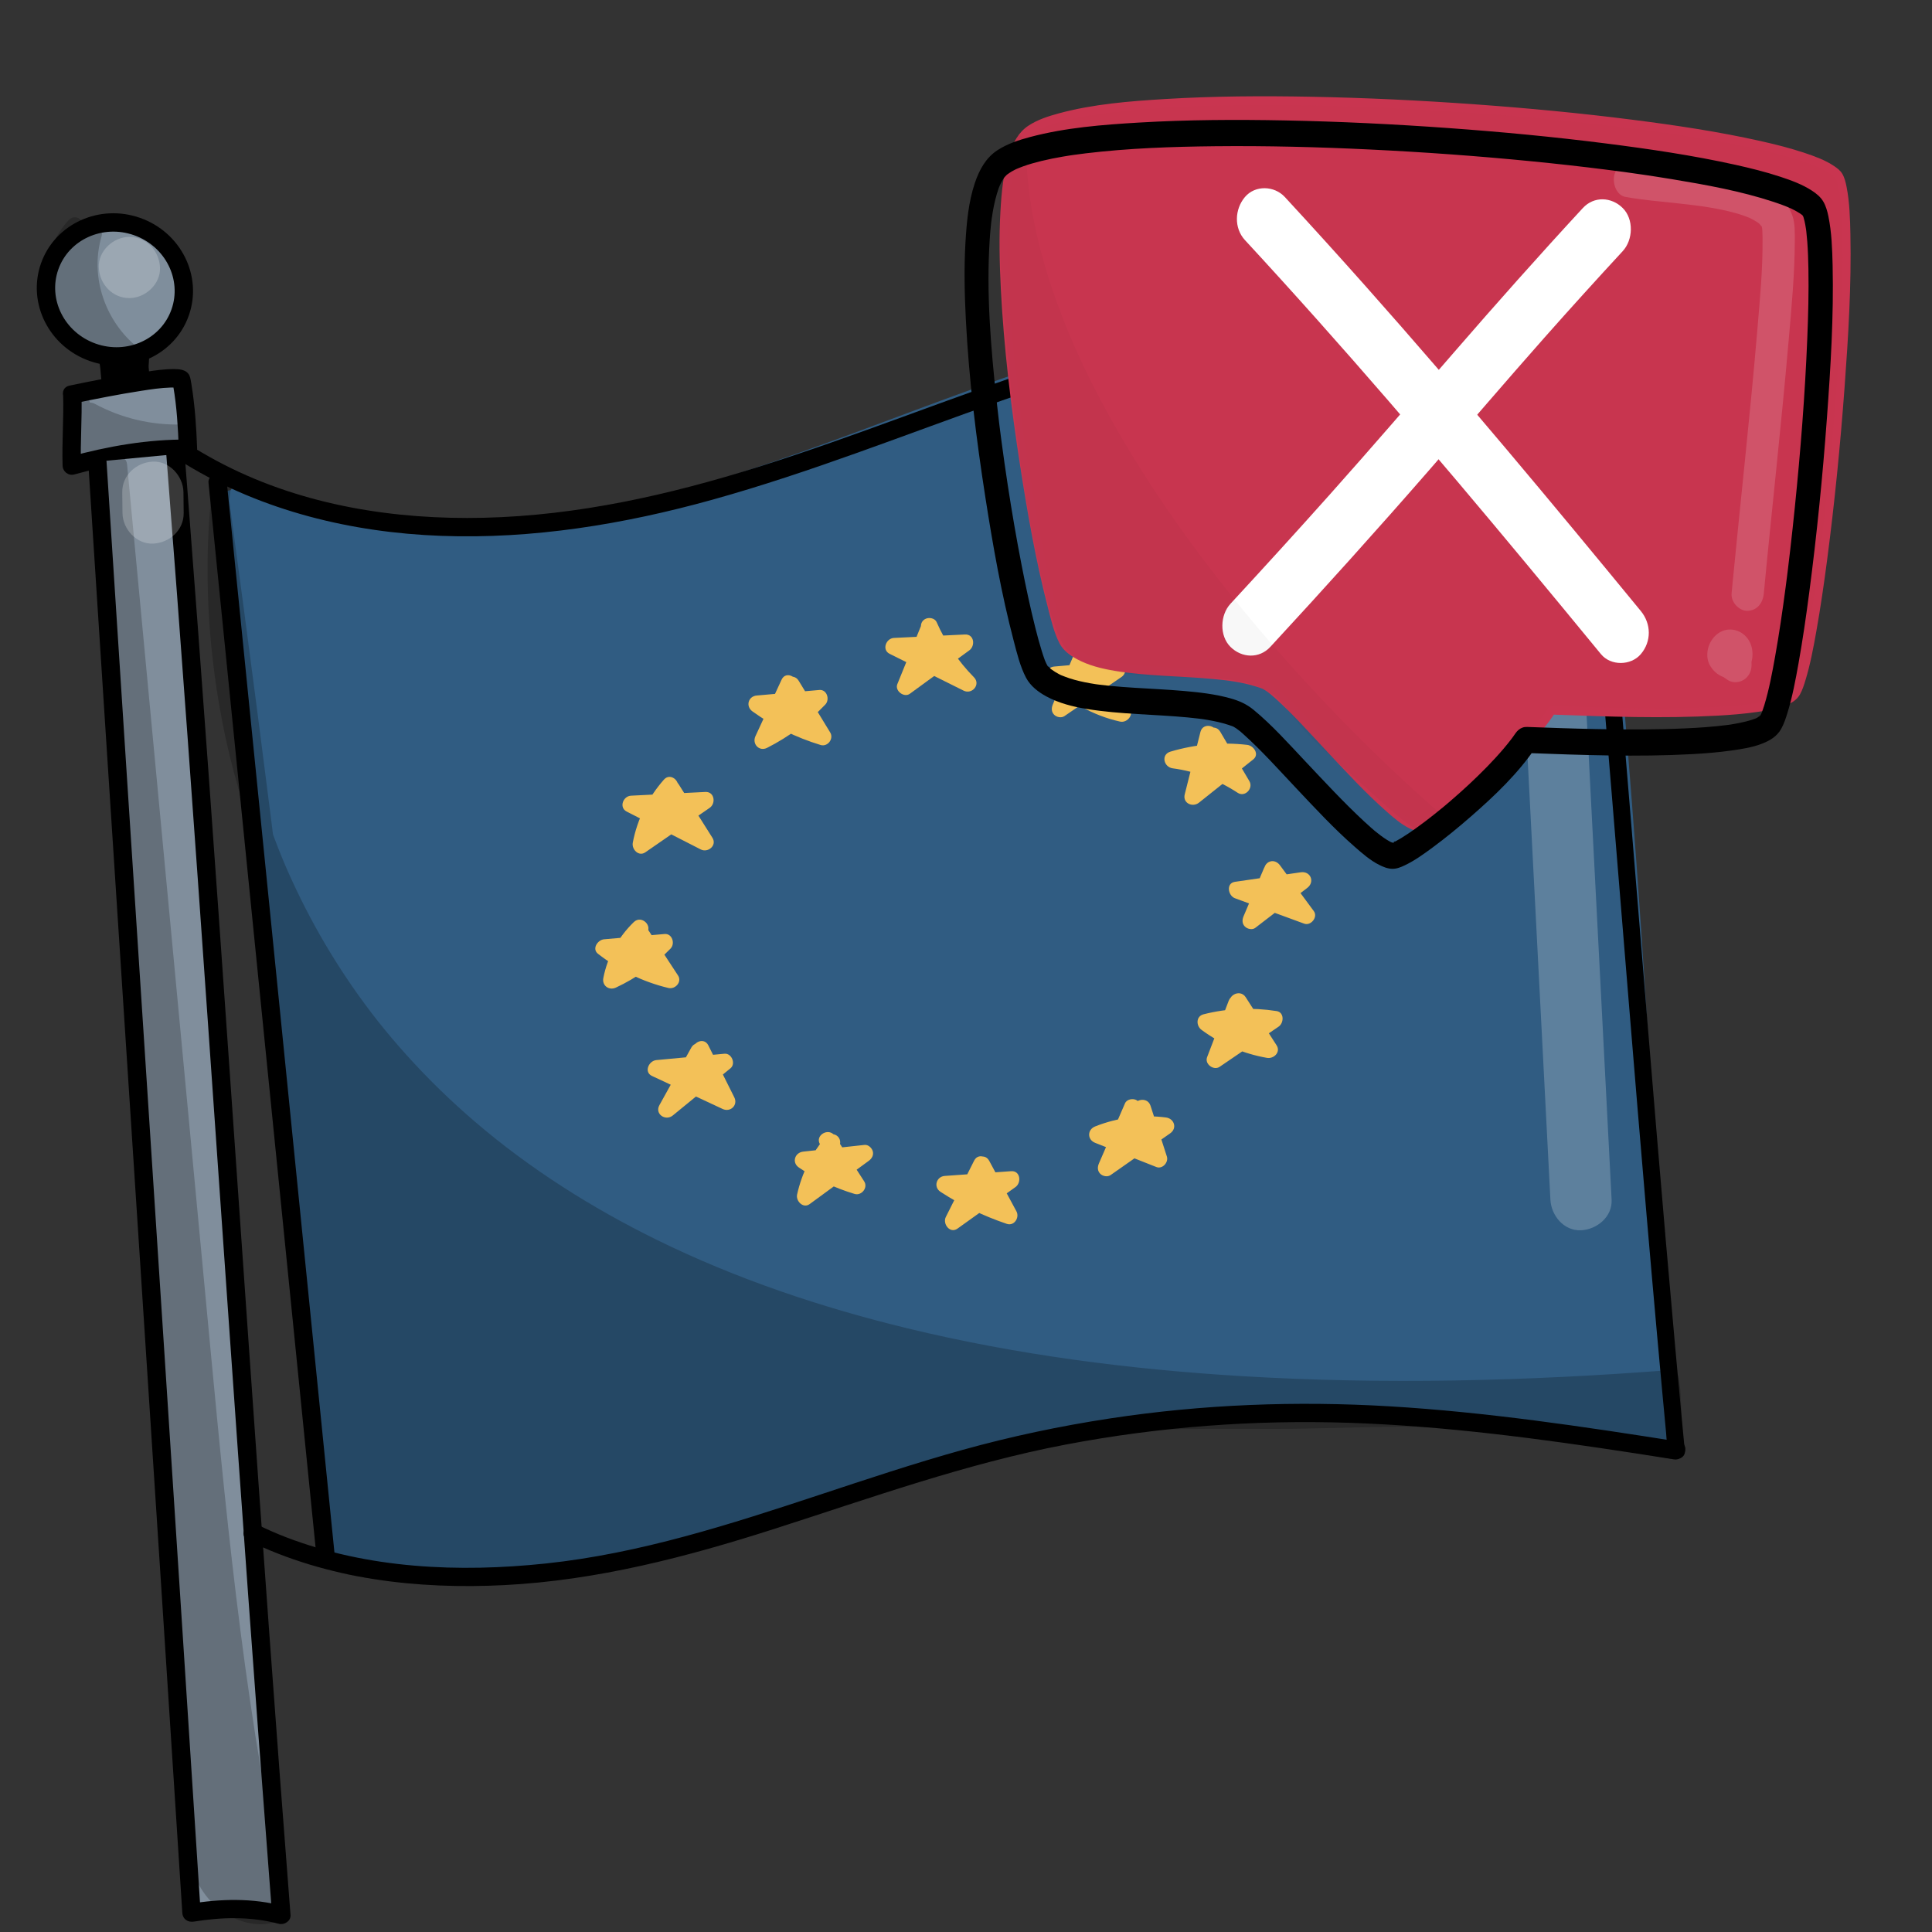 <?xml version="1.0" encoding="utf-8"?>
<!-- Generator: Adobe Adobe Illustrator 24.2.0, SVG Export Plug-In . SVG Version: 6.00 Build 0)  -->
<svg version="1.1" xmlns="http://www.w3.org/2000/svg" xmlns:xlink="http://www.w3.org/1999/xlink" x="0px" y="0px"
	 viewBox="0 0 1700.79 1700.79" style="enable-background:new 0 0 1700.79 1700.79;" xml:space="preserve">
<rect x="0" y="0" width="1700.79" height="1700.79" fill="#333333" stroke="none"/>
<style type="text/css">
	.st0{fill:#305C82;}
	.st1{fill:#808E9C;}
	.st2{fill:#7F8E9C;stroke:#000000;stroke-width:16.166;stroke-miterlimit:10;}
	.st3{opacity:0.22;}
	.st4{fill:#FFFFFF;}
	.st5{fill:#F3C158;}
	.st6{fill:#C8354F;}
	.st7{fill:#C93550;}
	.st8{opacity:0.149;}
	.st9{opacity:0.031;}
</style>
<g id="Ebene_9">
	<g>
		<path class="st0" d="M204.49,438.62c35.62,307.91,65.97,616.42,91.02,925.37c105.67,29.72,218.95,16.03,325.26-11.28
			c106.32-27.3,208.99-67.87,315.94-92.57c171.48-39.61,352.5-37.27,522.9,6.77c-9.25-290.59-28.69-580.85-58.27-870.08
			c-2.64-25.8-6.14-53.44-23.41-72.78c-13.68-15.32-33.9-22.91-53.65-28.52c-122.8-34.89-254.87-13.75-376.83,23.97
			s-238.72,91.63-362.21,123.99s-258.58,41.76-375.78-8.84"/>
		<g>
			<path class="st0" d="M196.99,438.62c13.88,120.02,26.97,240.13,39.25,360.32c12.28,120.19,23.76,240.47,34.43,360.81
				c6.04,68.06,11.81,136.14,17.34,204.24c0.27,3.34,2.14,6.3,5.51,7.23c150.92,41.98,306.95-1.4,451.47-47.23
				c74.66-23.68,149.2-48.27,226.14-63.58c75.21-14.97,151.97-21.81,228.64-20.74c86.98,1.22,173.62,12.79,257.87,34.47
				c4.58,1.18,9.65-2.27,9.49-7.23c-4.8-150.28-12.29-300.46-22.52-450.47c-5.09-74.59-10.84-149.13-17.27-223.61
				c-3.21-37.24-6.6-74.47-10.15-111.68c-3.38-35.39-5.7-71.19-11.02-106.35c-4.58-30.3-16.72-57.52-44.58-72.85
				c-13.79-7.58-29.1-12.14-44.25-16.1c-16.37-4.28-32.98-7.6-49.72-10.03c-68.78-10-138.63-5.38-206.74,7.39
				c-140.28,26.29-270.12,87.78-405.14,131.64c-126.6,41.13-265.83,67.69-396.65,29.66c-15.58-4.53-30.92-9.94-45.83-16.33
				c-8.78-3.76-16.43,9.16-7.57,12.95c123.04,52.71,261.92,41.8,388.41,7.78c136.15-36.62,263.89-98.74,400.12-135.09
				c66.77-17.81,135.62-29.51,204.9-28.46c34.66,0.52,69.23,4.3,103,12.19c28.98,6.77,62.95,14.95,78.34,43.16
				c7.02,12.86,9.91,27.74,11.81,42.12c2.25,17,3.63,34.14,5.33,51.2c3.69,37.2,7.21,74.41,10.57,111.64
				c6.64,73.63,12.62,147.32,17.94,221.06c10.71,148.3,18.76,296.8,24.15,445.39c0.66,18.26,1.28,36.53,1.87,54.79
				c3.16-2.41,6.33-4.82,9.49-7.23c-148.96-38.32-305.42-45.23-457.21-20.47c-77.32,12.61-152.21,34.96-226.74,58.66
				c-73.65,23.41-147.34,47.65-223.39,62.13c-84.67,16.12-173.03,20.06-256.77-3.23c1.84,2.41,3.67,4.82,5.51,7.23
				c-9.77-120.42-20.33-240.78-31.71-361.06c-11.37-120.28-23.55-240.49-36.53-360.6c-7.34-67.93-14.94-135.83-22.79-203.7
				C210.89,429.14,195.88,429.03,196.99,438.62L196.99,438.62z"/>
		</g>
	</g>
</g>
<g id="Ebene_7">
	<g>
		<path class="st1" d="M63.65,347.57c0.5,14.71-0.96,47.61-0.46,62.32c33.16-9.1,65.77-15.31,102.29-14.86
			c-1.4-40.83-5.87-60.8-5.87-60.8s0.72-7.15-96.26,13.02"/>
		<g>
			<path d="M55.56,347.57c0.64,20.77-1.1,41.55-0.46,62.32c0.16,5.23,5.04,9.21,10.23,7.79c32.81-8.96,66.04-14.88,100.14-14.57
				c4.26,0.04,8.24-3.74,8.08-8.08c-0.68-18.95-1.98-37.95-5.01-56.68c-0.25-1.57-0.5-3.14-0.83-4.7c-0.2-0.99-0.67-3.71-0.03,0.58
				c-0.36-2.39-0.76-4.24-2.57-6.01c-3.02-2.96-7.62-3.23-11.59-3.29c-8.59-0.12-17.26,1.22-25.74,2.4
				c-22.35,3.11-44.52,7.56-66.6,12.14c-10.18,2.11-5.87,17.7,4.3,15.59c19.55-4.06,39.15-7.95,58.89-11
				c8.66-1.34,16.81-2.62,26.32-2.92c1.92-0.06,3.84,0.16,5.74,0.11c1.4-0.03-2.57-0.66-0.47-0.03c1.35,0.41,0.46,0.31-0.95-0.49
				c-2.09-1.18-2.48-3.56-3.49-6.49c0.6,1.74,0.73,4.33,1.05,6.16c3.01,17.22,4.16,36.26,4.82,54.64c2.69-2.69,5.39-5.39,8.08-8.08
				c-35.46-0.32-70.32,5.83-104.44,15.15c3.41,2.6,6.82,5.2,10.23,7.79c-0.64-20.77,1.1-41.55,0.46-62.32
				C71.41,337.19,55.24,337.15,55.56,347.57L55.56,347.57z"/>
		</g>
	</g>
	<g>
		<path class="st1" d="M85.71,406.34c27.24,423.33,55.64,854.18,82.88,1277.51c26.8-4.36,49.92-5.91,79.1,1.96
			c-33.09-422.61-60.12-863.36-93.21-1285.97"/>
		<g>
			<path d="M77.62,406.34c10.7,166.32,21.51,332.64,32.33,498.95c10.81,165.97,21.63,331.95,32.4,497.92
				c6.07,93.54,12.12,187.09,18.14,280.63c0.36,5.66,4.85,8.66,10.23,7.79c25.28-4.06,49.88-4.58,74.8,1.96
				c4.74,1.24,10.65-2.43,10.23-7.79c-6.49-82.89-12.7-165.8-18.74-248.73c-6.13-84.16-12.09-168.33-17.98-252.5
				c-5.89-84.05-11.71-168.11-17.59-252.16c-5.86-83.82-11.76-167.65-17.82-251.46c-6.04-83.47-12.23-166.93-18.69-250.38
				c-0.79-10.25-1.59-20.5-2.39-30.74c-0.81-10.3-16.98-10.39-16.17,0c6.49,82.89,12.7,165.8,18.74,248.73
				c6.13,84.16,12.09,168.33,17.98,252.5c5.89,84.05,11.71,168.11,17.59,252.16c5.86,83.82,11.76,167.65,17.82,251.46
				c6.04,83.47,12.23,166.93,18.69,250.38c0.79,10.25,1.59,20.5,2.39,30.74c3.41-2.6,6.82-5.2,10.23-7.79
				c-27.85-7.31-55.19-6.49-83.39-1.96c3.41,2.6,6.82,5.2,10.23,7.79c-10.7-166.32-21.51-332.64-32.33-498.95
				c-10.81-165.97-21.63-331.95-32.4-497.92c-6.07-93.54-12.12-187.09-18.14-280.63C93.12,396.01,76.95,395.93,77.62,406.34
				L77.62,406.34z"/>
		</g>
	</g>
	<g>
		<g>
			<path d="M86.69,315.87c2.66,8.47,1.42,17.7,4.09,26.2c3.1,9.89,18.71,5.67,15.59-4.3c-2.66-8.47-1.42-17.7-4.09-26.2
				C99.18,301.68,83.57,305.9,86.69,315.87L86.69,315.87z"/>
		</g>
	</g>
	<g>
		<g>
			<path d="M114.84,312.63c0.34,2.08,0.19,4.45-0.05,6.83c-0.35,3.37,0.11,6.64,0.66,9.97c0.71,4.31,6.05,6.72,9.94,5.65
				c4.57-1.26,6.36-5.62,5.65-9.94c-0.34-2.08-0.19-4.45,0.05-6.83c0.35-3.37-0.11-6.64-0.66-9.97c-0.71-4.31-6.05-6.72-9.94-5.65
				C115.91,303.94,114.12,308.3,114.84,312.63L114.84,312.63z"/>
		</g>
	</g>
	<g>
		<g>
			<path d="M163.65,408.81c67.65,41.07,145.96,59.99,224.57,62.92c80.73,3.01,161.29-10.24,238.88-31.81
				c86.53-24.07,170.03-57.46,254.66-87.24c80.93-28.48,164.43-54.98,250.02-64.69c38.13-4.33,76.92-5,115,0.26
				c39.54,5.47,78.18,17.13,114.36,33.96c9.81,4.56,19.43,9.48,28.92,14.67c9.13,4.99,17.3-8.96,8.16-13.96
				c-36.2-19.78-74.78-35.36-115.08-44.42c-37.5-8.43-76.1-11.35-114.47-9.63c-84.15,3.78-167.19,26.74-246.76,53.03
				c-85.23,28.15-168.44,62.12-254.08,89.06c-78.58,24.72-159.32,42.92-241.97,44.85c-78.3,1.84-158.12-10.76-228.4-46.62
				c-8.73-4.45-17.27-9.25-25.65-14.34C162.89,389.44,154.76,403.41,163.65,408.81L163.65,408.81z"/>
		</g>
	</g>
	<g>
		<g>
			<path d="M218.52,1356.18c69.6,34.1,149.01,43.17,225.68,39.22c81.65-4.21,160.15-24.69,237.67-49.55
				c84.78-27.19,168.55-57.44,256.24-74.14c82.34-15.68,166.03-21.95,249.79-19.17c84.44,2.8,168.31,14.05,251.73,26.86
				c11.29,1.74,22.58,3.5,33.87,5.29c10.18,1.61,14.56-13.97,4.3-15.59c-84.4-13.33-169.12-25.99-254.48-31.08
				c-82.31-4.9-164.72-1.75-246.26,10.68c-43.84,6.68-87.22,15.85-129.95,27.75c-42.37,11.8-84.1,25.74-125.85,39.54
				c-78.65,25.99-157.93,51.63-240.67,60.38c-76.33,8.07-156.27,4.7-228.58-23.04c-8.62-3.31-17.05-7.03-25.34-11.09
				C217.38,1337.66,209.17,1351.6,218.52,1356.18L218.52,1356.18z"/>
		</g>
	</g>
	<g>
		<g>
			<path d="M183.54,424.82c12.41,123.37,24.81,246.75,37.22,370.12c12.34,122.71,24.68,245.42,37.02,368.13
				c6.94,68.98,13.87,137.97,20.81,206.95c0.44,4.34,3.4,8.08,8.08,8.08c4.03,0,8.52-3.71,8.08-8.08
				c-12.41-123.37-24.81-246.75-37.22-370.12c-12.34-122.71-24.68-245.42-37.02-368.13c-6.94-68.98-13.87-137.97-20.81-206.95
				c-0.44-4.34-3.4-8.08-8.08-8.08C187.59,416.73,183.1,420.45,183.54,424.82L183.54,424.82z"/>
		</g>
	</g>
	
		<ellipse transform="matrix(0.333 -0.943 0.943 0.333 -172.859 265.303)" class="st2" cx="101.14" cy="254.86" rx="58.7" ry="60.91"/>
	<g>
		<g>
			<path d="M109.12,333.68c2.07-0.39,4.15-0.77,6.22-1.16c1.89-0.35,3.89-2.11,4.83-3.71c1.01-1.73,1.44-4.29,0.81-6.23
				c-0.63-1.96-1.84-3.84-3.71-4.83c-2.01-1.06-3.99-1.23-6.23-0.81c-2.07,0.39-4.15,0.77-6.22,1.16c-1.89,0.35-3.89,2.11-4.83,3.71
				c-1.01,1.73-1.44,4.29-0.81,6.23c0.63,1.96,1.84,3.84,3.71,4.83C104.9,333.93,106.88,334.1,109.12,333.68L109.12,333.68z"/>
		</g>
	</g>
	<g class="st3">
		<path d="M196.55,419.4c0,0-165.24,906.03,1273.27,794.87c4.54,21.81-0.62,38.51,5.84,62.62
			c-132.47-22.04-169.6-32.45-286.62-28.01s-242.81-10.18-350.94,32.15c-206.02,80.66-384.27,93.86-449.97,102
			c-20.47,2.54-85.1-0.11-101.47-13.01c-17-13.4,53.85,148.93-95.05-945.21"/>
		<g>
			<path d="M188.76,417.25c-1.58,8.68-2.52,17.52-3.37,26.29c-2.12,21.82-2.89,43.77-2.64,65.68c0.36,32.59,3.11,65.12,7.96,97.35
				c5.92,39.35,15.26,78.19,28.11,115.85c14.93,43.74,34.5,85.94,58.61,125.38c27.66,45.24,61.22,86.9,99.28,123.8
				c44.41,43.06,94.88,79.77,148.65,110.26c65.88,37.35,136.75,65.64,209.31,87.05c90.44,26.68,183.8,42.8,277.54,52.24
				c118.93,11.98,238.83,13.01,358.16,7.4c33.18-1.56,66.34-3.66,99.46-6.21c-2.6-1.98-5.2-3.96-7.79-5.93
				c4.05,20.76,0.56,41.89,5.84,62.62c3.31-3.31,6.63-6.63,9.94-9.94c-58.68-9.78-117.35-21.85-176.72-26.81
				c-63.05-5.27-126.38-0.38-189.54-0.52c-72.02-0.15-145.01-1.44-215.82,13.74c-37,7.93-71.4,22.76-106.97,35.24
				c-35.49,12.45-71.47,23.5-107.8,33.2c-96.35,25.72-194.64,40.5-293.65,51.1c-22.08,2.36-45.62,0.76-67.47-2.81
				c-9.38-1.53-19.49-3.25-27.73-8.21c-2.51-1.51,3.94,1.83-1.53-1.1c-0.07-0.04-0.12-0.1-0.19-0.14c-0.16-0.08-0.3-0.2-0.45-0.28
				c-4.43-2.51-10.18-1.58-12.9,2.97c-5.12,8.59,5.89,19.31,13.72,11.57c5.32-5.26,5.16-16.04,5.64-22.77
				c1.53-21.28,0.68-42.79-0.18-64.08c-1.88-46.39-5.58-92.71-9.67-138.96c-7.13-80.7-15.86-161.25-25.15-241.72
				C247,784.46,231.07,659.58,214.5,534.79c-4.97-37.38-10-74.76-15.08-112.13c-0.59-4.36-6.13-6.65-9.94-5.65
				c-4.68,1.23-6.23,5.64-5.65,9.94c18.23,134,35.81,268.09,51.97,402.35c10.72,89.05,20.88,178.18,29.55,267.46
				c5.22,53.81,10.01,107.7,13.14,161.67c1.59,27.38,3,54.9,2.36,82.34c-0.15,6.4-0.47,12.79-1.11,19.16
				c-0.06,0.56-0.14,1.12-0.2,1.68c-0.17,1.73,0.49-2.74,0.06-0.51c-0.16,0.82-0.25,1.65-0.42,2.47c-0.23,1.17-0.7,2.35-0.88,3.52
				c-0.29,1.89,1.37-2.12-0.05-0.09c1.4-2,3.24-3.52,6.21-3.5c2.97,0.02,5.45,1.84,6.47,3.54c0.58,0.97,0.96,3.12,0.96,3.21
				c0.08,4.16-4.22,7.85-9.02,6.68c1.55,0.38-2.8-1.17-0.44-0.08c-3.61-1.67-0.42-0.24,0.82,0.62c1.56,1.08,3.21,1.97,4.93,2.77
				c4.66,2.17,9.57,3.74,14.55,4.98c12.14,3.01,24.73,4.49,37.18,5.51c36.07,2.97,71.31-2.11,107.06-6.42
				c51.73-6.23,103.24-14.24,154.26-24.87c69.05-14.39,137.18-33.36,203.54-57.3c33.79-12.19,66.46-25.39,101.84-32.44
				c34.88-6.94,70.43-9.76,105.93-10.99c36.06-1.25,72.14-0.82,108.21-0.8c34.6,0.02,69.13-1.48,103.72-1.91
				c52.06-0.64,103.18,4.23,154.51,12.64c31.54,5.17,63.01,10.76,94.54,16.01c5.98,1,11.58-3.53,9.94-9.94
				c-5.25-20.58-1.79-41.85-5.84-62.62c-0.63-3.23-4.48-6.19-7.79-5.93c-125.46,9.66-251.63,12.86-377.3,5.25
				c-98.64-5.98-197.1-18.67-293.22-41.94c-76.17-18.44-151.01-43.52-221.41-78.14c-57.15-28.1-111.57-62.54-159.56-103.66
				c-21.36-18.3-41.57-37.93-60.39-58.84c-17.68-19.64-32.49-38.31-47.3-59.66c-13.89-20.02-26.58-40.88-37.98-62.41
				c-5.37-10.15-10.46-20.45-15.26-30.88c-5.12-11.13-8.26-18.5-12.55-29.37c-15.11-38.23-26.47-77.92-34.14-118.3
				c-1.71-8.99-3.24-18.01-4.58-27.05c-0.33-2.19-0.64-4.39-0.95-6.58c-0.13-0.91-0.25-1.81-0.37-2.72
				c0.34,2.54-0.19-1.47-0.28-2.17c-0.55-4.24-1.05-8.49-1.52-12.75c-1.74-15.89-2.94-31.84-3.59-47.82
				c-0.98-24.37-0.71-48.81,1.07-73.14c0.56-7.69,1.28-15.37,2.21-23.03c0.16-1.35,0.35-2.7,0.51-4.06
				c0.27-2.17-0.36,2.46-0.05,0.38c0.08-0.57,0.16-1.15,0.24-1.72c0.22-1.51,0.45-3.01,0.69-4.51c0.08-0.5,0.16-1,0.25-1.5
				C206.2,411.38,190.62,407.02,188.76,417.25L188.76,417.25z"/>
		</g>
	</g>
	<g class="st3">
		<path d="M81.55,206.15c-11.24,37.14,2.91,81,34.08,105.64c-25.89-0.53-51.08-17.31-61.52-40.97s-5.51-52.86,12.02-71.29"/>
		<g>
			<path d="M73.76,204c-11.92,40.63,3.25,87.06,36.16,113.5c1.91-4.6,3.81-9.2,5.72-13.8c-22.76-0.74-44.35-14.94-53.93-35.64
				c-9.48-20.49-5.13-46.36,10.15-62.83c7.07-7.62-4.34-19.08-11.43-11.43c-20.09,21.66-25.37,54.13-13.28,81.09
				c11.88,26.48,39.75,44.05,68.49,44.97c6.55,0.21,11.28-9.33,5.72-13.8c-28.63-23.01-42.45-62.18-32-97.78
				C92.28,198.29,76.68,194.02,73.76,204L73.76,204z"/>
		</g>
	</g>
	<g class="st3">
		<path d="M79.34,362.46c24.66,13.51,52.95,20.26,80.82,19.3c-23.46,4.06-46.91,8.13-70.37,12.19c-4.51,0.78-9.28,1.54-13.64-0.04
			c-6.82-2.48-10.58-10.2-10.58-17.33c0-7.13,2.94-13.83,5.84-20.29"/>
		<g>
			<path d="M75.26,369.44c26.02,14.06,55.31,21.25,84.9,20.4c-0.72-5.29-1.43-10.58-2.15-15.88c-20.52,3.56-41.05,7.11-61.57,10.67
				c-6.31,1.09-17.05,5.3-21.15-1.72c-4.11-7.02,0.16-15.93,3.11-22.54c1.78-3.98,1.16-8.69-2.9-11.06
				c-3.45-2.02-9.27-1.11-11.06,2.9c-4.62,10.37-9.29,21.77-5.57,33.2c3.59,11.05,13.14,18.18,24.91,17.43
				c12.82-0.81,25.81-4.16,38.46-6.35c13.36-2.31,26.71-4.63,40.07-6.94c9.03-1.56,6.85-16.14-2.15-15.88
				c-26.78,0.77-53.16-5.45-76.74-18.19C74.26,350.53,66.09,364.49,75.26,369.44L75.26,369.44z"/>
		</g>
	</g>
	<g class="st3">
		<path d="M103.77,408.75c24.1,255.69,48.21,511.37,72.31,767.06c15.98,169.51,32.04,339.57,69.72,506.18
			c-20.91,10.96-48.56-2.48-61.32-22.75c-12.76-20.27-14.52-45.03-15.93-68.65c-23.51-394.67-47.02-789.35-70.54-1184.02"/>
		<g>
			<path d="M95.69,408.75c15.83,167.93,31.66,335.85,47.49,503.78c7.88,83.54,15.75,167.08,23.63,250.62
				c7.73,82,15.35,164.03,25.3,245.8c11.24,92.35,25.43,184.4,45.89,275.19c1.24-3.04,2.48-6.09,3.71-9.13
				c-13.24,6.52-29.19,0.82-39.85-8.12c-13.72-11.52-19.52-28.9-22.39-46.05c-3.28-19.56-3.42-39.76-4.59-59.52
				c-1.31-22.07-2.63-44.14-3.94-66.2c-5.23-87.85-10.47-175.69-15.7-263.54c-5.26-88.27-10.52-176.54-15.78-264.81
				c-5.23-87.85-10.47-175.69-15.7-263.54c-5.23-87.85-10.47-175.69-15.7-263.54c-0.66-11.03-1.31-22.07-1.97-33.1
				c-0.62-10.34-16.79-10.41-16.17,0c5.41,90.82,10.82,181.63,16.23,272.45c5.39,90.39,10.77,180.79,16.16,271.18
				s10.77,180.79,16.16,271.18c5.41,90.82,10.82,181.63,16.23,272.45c1.34,22.49,2.68,44.98,4.02,67.48
				c1.24,20.89,1.67,42.05,5,62.75c2.86,17.81,9.04,35.88,21.53,49.31c10.75,11.55,25.96,19.65,41.84,20.55
				c7.99,0.45,15.65-1.44,22.79-4.95c3.29-1.62,4.46-5.81,3.71-9.13c-36.27-160.89-52.55-325.22-68.02-489.14
				c-15.76-166.98-31.48-333.96-47.22-500.94c-8.83-93.67-17.66-187.34-26.49-281C110.88,398.49,94.71,398.38,95.69,408.75
				L95.69,408.75z"/>
		</g>
	</g>
	<g class="st3">
		<g>
			<path class="st4" d="M1331.61,411.82c4.32,83.78,8.65,167.55,12.97,251.33s8.65,167.55,12.97,251.33
				c2.44,47.21,4.87,94.41,7.31,141.62c0.73,14.05,11.87,27.62,26.94,26.94c13.98-0.63,27.72-11.87,26.94-26.94
				c-4.32-83.78-8.65-167.55-12.97-251.33s-8.65-167.55-12.97-251.33c-2.44-47.21-4.87-94.41-7.31-141.62
				c-0.73-14.05-11.87-27.62-26.94-26.94C1344.58,385.5,1330.84,396.74,1331.61,411.82L1331.61,411.82z"/>
		</g>
	</g>
	<g class="st3">
		<g>
			<path class="st4" d="M113.91,262.41c14.09,0,27.6-12.39,26.94-26.94c-0.65-14.6-11.84-26.94-26.94-26.94
				c-14.09,0-27.6,12.39-26.94,26.94C87.62,250.07,98.81,262.41,113.91,262.41L113.91,262.41z"/>
		</g>
	</g>
	<g class="st3">
		<g>
			<path class="st4" d="M107.62,433.32c0.07,6.1,0.13,12.2,0.2,18.3c0.15,14.09,12.28,27.6,26.94,26.94
				c14.47-0.65,27.11-11.84,26.94-26.94c-0.07-6.1-0.13-12.2-0.2-18.3c-0.15-14.09-12.28-27.6-26.94-26.94
				C120.09,407.03,107.45,418.22,107.62,433.32L107.62,433.32z"/>
		</g>
	</g>
</g>
<g id="Ebene_13">
	<g>
		<g>
			<path d="M1386.65,329.9c11.69,122.99,22.09,246.1,32.22,369.23c10.2,123.92,20.12,247.87,30.75,371.76
				c5.9,68.69,12.02,137.37,18.54,206c0.91,9.53,15.91,9.62,15,0c-11.69-122.99-22.09-246.1-32.22-369.23
				c-10.2-123.92-20.12-247.87-30.75-371.76c-5.9-68.69-12.02-137.37-18.54-206C1400.74,320.37,1385.73,320.28,1386.65,329.9
				L1386.65,329.9z"/>
		</g>
	</g>
</g>
<g id="Ebene_11">
	<g>
		<path class="st5" d="M952.78,577.9c-6.49,15.33-12.98,30.67-19.47,46c16.77-11.5,33.55-23.01,50.32-34.51
			c-18.51,1.63-37.03,3.25-55.54,4.88c15.99,16.91,37.17,28.84,59.92,33.74c-16.57-13.91-29.27-32.38-36.35-52.82"/>
		<g>
			<path class="st5" d="M946.31,574.12c-6.49,15.33-12.98,30.67-19.47,46c-1.32,3.13-1.4,6.52,1.17,9.09
				c2.23,2.23,6.37,3.04,9.09,1.17c16.77-11.5,33.55-23.01,50.32-34.51c5.56-3.81,4.25-14.68-3.79-13.98
				c-18.51,1.63-37.03,3.25-55.54,4.88c-6.35,0.56-10.05,7.85-5.3,12.8c17.07,17.79,39.16,30.3,63.23,35.67
				c6.75,1.51,13.38-7.36,7.3-12.54c-15.59-13.28-27.57-30.17-34.42-49.51c-3.2-9.04-17.7-5.15-14.46,3.99
				c7.69,21.73,20.7,41.16,38.28,56.13c2.43-4.18,4.86-8.36,7.3-12.54c-21.71-4.84-41.2-15.75-56.61-31.81
				c-1.77,4.27-3.54,8.54-5.3,12.8c18.51-1.63,37.03-3.25,55.54-4.88c-1.26-4.66-2.52-9.32-3.79-13.98
				c-16.77,11.5-33.55,23.01-50.32,34.51c3.42,3.42,6.84,6.84,10.26,10.26c6.49-15.33,12.98-30.67,19.47-46
				c1.59-3.76,1.1-7.99-2.69-10.26C953.44,569.55,947.89,570.39,946.31,574.12L946.31,574.12z"/>
		</g>
	</g>
	<g>
		<path class="st5" d="M818.08,552.81c-6.97,17.15-13.93,34.3-20.9,51.45c17.44-12.73,34.89-25.46,52.33-38.2
			c-20.86,1.01-41.72,2.02-62.57,3.03c21.72,10.81,43.43,21.62,65.15,32.43c-14.32-14.36-25.93-31.43-34.01-50.03"/>
		<g>
			<path class="st5" d="M810.85,550.82c-6.97,17.15-13.93,34.3-20.9,51.45c-2.4,5.9,5.92,12.19,11.02,8.47
				c17.44-12.73,34.89-25.47,52.33-38.2c5.49-4.01,4.34-14.37-3.79-13.98c-20.86,1.01-41.72,2.02-62.57,3.03
				c-6.93,0.34-10.85,10.46-3.79,13.98c21.72,10.81,43.43,21.62,65.15,32.43c7.42,3.69,15.31-5.47,9.09-11.78
				c-13.89-14.08-24.86-30.42-32.84-48.51c-1.65-3.74-7.03-4.53-10.26-2.69c-3.85,2.19-4.32,6.58-2.69,10.26
				c8.46,19.19,20.45,36.62,35.19,51.55c3.03-3.93,6.06-7.85,9.09-11.78c-21.72-10.81-43.43-21.62-65.15-32.43
				c-1.26,4.66-2.52,9.32-3.79,13.98c20.86-1.01,41.72-2.02,62.57-3.03c-1.26-4.66-2.52-9.32-3.79-13.98
				c-17.44,12.73-34.89,25.47-52.33,38.2c3.67,2.82,7.34,5.65,11.02,8.47c6.97-17.15,13.93-34.3,20.9-51.45
				c1.54-3.78-1.67-8.21-5.24-9.23C815.8,544.36,812.36,547.08,810.85,550.82L810.85,550.82z"/>
		</g>
	</g>
	<g>
		<path class="st5" d="M694.55,602.06c-7.68,16.61-15.37,33.21-23.05,49.82c18.58-9.27,35.51-21.85,49.76-36.97
			c-18.36,1.62-36.71,3.24-55.07,4.87c17.58,12.8,37.35,22.58,58.19,28.81c-9.26-15.2-18.53-30.4-27.79-45.59"/>
		<g>
			<path class="st5" d="M688.08,598.27c-7.68,16.61-15.37,33.21-23.05,49.82c-3.14,6.79,3.28,13.79,10.26,10.26
				c19.13-9.67,36.5-22.61,51.27-38.14c4.14-4.35,1.49-13.4-5.3-12.8c-18.36,1.62-36.71,3.24-55.07,4.87
				c-7.61,0.67-9.94,9.54-3.79,13.98c18.21,13.13,38.5,23.04,59.98,29.57c6.24,1.9,11.84-5.49,8.47-11.02
				c-9.26-15.2-18.53-30.4-27.79-45.59c-5.02-8.23-18-0.7-12.95,7.57c9.26,15.2,18.53,30.4,27.79,45.59
				c2.82-3.67,5.65-7.34,8.47-11.02c-20.29-6.17-39.19-15.66-56.4-28.06c-1.26,4.66-2.52,9.32-3.79,13.98
				c18.36-1.62,36.71-3.24,55.07-4.87c-1.77-4.27-3.54-8.54-5.3-12.8c-13.97,14.69-30.14,26.65-48.24,35.8
				c3.42,3.42,6.84,6.84,10.26,10.26c7.68-16.61,15.37-33.21,23.05-49.82C705.06,597.14,692.13,589.51,688.08,598.27L688.08,598.27z
				"/>
		</g>
	</g>
	<g>
		<path class="st5" d="M589.77,691.62c-13.08,14.62-22,32.92-25.47,52.23c18.89-13.06,37.79-26.11,56.68-39.17
			c-21.83,1.1-43.65,2.2-65.48,3.29c21.74,11.12,43.47,22.23,65.21,33.35c-9.93-15.74-19.85-31.47-29.78-47.21"/>
		<g>
			<path class="st5" d="M584.46,686.32c-13.9,15.8-23.5,34.82-27.4,55.54c-1.09,5.82,5.16,12.51,11.02,8.47
				c18.89-13.06,37.79-26.11,56.68-39.17c5.68-3.92,4.2-14.38-3.79-13.98c-21.83,1.1-43.65,2.2-65.48,3.29
				c-6.97,0.35-10.8,10.39-3.79,13.98c21.74,11.12,43.47,22.23,65.21,33.35c6.34,3.24,14.49-3.56,10.26-10.26
				c-9.93-15.74-19.85-31.47-29.78-47.21c-5.14-8.14-18.12-0.63-12.95,7.57c9.93,15.74,19.85,31.47,29.78,47.21
				c3.42-3.42,6.84-6.84,10.26-10.26c-21.74-11.12-43.47-22.23-65.21-33.35c-1.26,4.66-2.52,9.32-3.79,13.98
				c21.83-1.1,43.65-2.19,65.48-3.29c-1.26-4.66-2.52-9.32-3.79-13.98c-18.89,13.06-37.79,26.11-56.68,39.17
				c3.67,2.82,7.35,5.65,11.02,8.47c3.41-18.16,11.31-35.02,23.54-48.92C601.43,689.7,590.86,679.06,584.46,686.32L584.46,686.32z"
				/>
		</g>
	</g>
	<g>
		<path class="st5" d="M563.27,817.03c-12.84,12.19-21.69,28.51-24.91,45.92c17.46-8,33.39-19.34,46.66-33.22
			c-17.75,1.55-35.51,3.1-53.26,4.65c17.17,13.51,37.34,23.19,58.62,28.13c-9.28-14.17-18.56-28.33-27.84-42.5"/>
		<g>
			<path class="st5" d="M557.97,811.72c-13.71,13.27-23.18,30.49-26.84,49.23c-1.31,6.7,4.97,11.28,11.02,8.47
				c18.03-8.39,34.36-20.1,48.18-34.39c4.19-4.33,1.46-13.39-5.3-12.8c-17.75,1.55-35.51,3.1-53.26,4.65
				c-5.62,0.49-10.97,8.4-5.3,12.8c18.39,14.3,39.23,24.65,61.93,30.06c6.02,1.43,12.22-5.3,8.47-11.02
				c-9.28-14.17-18.56-28.33-27.84-42.5c-5.27-8.04-18.26-0.54-12.95,7.57c9.28,14.17,18.56,28.33,27.84,42.5
				c2.82-3.67,5.65-7.34,8.47-11.02c-20.04-4.77-39.02-13.52-55.31-26.2c-1.77,4.27-3.54,8.54-5.3,12.8
				c17.75-1.55,35.51-3.1,53.26-4.65c-1.77-4.27-3.54-8.54-5.3-12.8c-13.01,13.45-28.18,24.15-45.14,32.04
				c3.67,2.82,7.34,5.65,11.02,8.47c3.2-16.39,10.98-30.98,22.99-42.61C575.52,815.6,564.91,805,557.97,811.72L557.97,811.72z"/>
		</g>
	</g>
	<g>
		<path class="st5" d="M615.04,926.02c-9.36,16.89-18.71,33.77-28.07,50.66c16.94-13.85,33.87-27.7,50.81-41.56
			c-20.01,1.87-40.01,3.74-60.02,5.61c20.72,9.68,41.45,19.37,62.17,29.05c-7.62-15.25-15.23-30.5-22.85-45.74"/>
		<g>
			<path class="st5" d="M608.57,922.23c-9.36,16.89-18.71,33.77-28.07,50.66c-4.33,7.81,5.38,14.32,11.78,9.09
				c16.93-13.85,33.87-27.7,50.81-41.56c4.88-4,0.98-13.39-5.3-12.8c-20.01,1.87-40.01,3.74-60.02,5.61
				c-6.6,0.62-11.21,10.51-3.79,13.98c20.72,9.68,41.45,19.37,62.17,29.05c6.81,3.18,13.74-3.3,10.26-10.26
				c-7.62-15.25-15.23-30.5-22.85-45.74c-4.31-8.64-17.26-1.05-12.95,7.57c7.62,15.25,15.23,30.5,22.85,45.74
				c3.42-3.42,6.84-6.84,10.26-10.26c-20.72-9.68-41.45-19.37-62.17-29.05c-1.26,4.66-2.52,9.32-3.79,13.98
				c20.01-1.87,40.01-3.74,60.02-5.61c-1.77-4.27-3.54-8.54-5.3-12.8c-16.94,13.85-33.87,27.7-50.81,41.56
				c3.93,3.03,7.85,6.06,11.78,9.09c9.36-16.89,18.71-33.77,28.07-50.66C626.2,921.35,613.25,913.78,608.57,922.23L608.57,922.23z"
				/>
		</g>
	</g>
	<g>
		<path class="st5" d="M732.24,1005.79c-11.49,13.71-19.56,30.25-23.29,47.74c17.37-12.71,34.75-25.43,52.12-38.14
			c-18,1.97-36.01,3.94-54.01,5.92c14.42,9.94,30.44,17.57,47.25,22.5c-8.6-13.32-17.19-26.64-25.79-39.96"/>
		<g>
			<path class="st5" d="M726.93,1000.49c-12.29,14.9-21.03,32.15-25.22,51.05c-1.28,5.75,5.35,12.62,11.02,8.47
				c17.37-12.71,34.75-25.42,52.12-38.14c2.7-1.98,4.43-5.04,3.45-8.47c-0.84-2.93-3.98-5.86-7.23-5.51
				c-18,1.97-36.01,3.94-54.01,5.92c-7.37,0.81-10.24,9.58-3.79,13.98c15.05,10.25,31.6,18.04,49.04,23.25
				c6.12,1.83,12.03-5.5,8.47-11.02c-8.6-13.32-17.19-26.64-25.79-39.96c-5.22-8.08-18.21-0.57-12.95,7.57
				c8.6,13.32,17.19,26.64,25.79,39.96c2.82-3.67,5.65-7.34,8.47-11.02c-16.26-4.87-31.43-12.19-45.46-21.74
				c-1.26,4.66-2.52,9.32-3.79,13.98c18-1.97,36.01-3.94,54.01-5.92c-1.26-4.66-2.52-9.32-3.79-13.98
				c-17.37,12.71-34.75,25.42-52.12,38.14c3.67,2.82,7.35,5.65,11.02,8.47c3.61-16.29,10.72-31.53,21.37-44.43
				c2.6-3.15,3.02-7.52,0-10.61C734.91,997.81,729.5,997.37,726.93,1000.49L726.93,1000.49z"/>
		</g>
	</g>
	<g>
		<path class="st5" d="M864.06,1025.48c-8.31,16.54-16.63,33.08-24.94,49.62c17.02-12.19,34.03-24.38,51.05-36.57
			c-19.48,1.39-38.96,2.79-58.44,4.18c17.58,11.55,36.66,20.8,56.61,27.47c-8.01-14.86-16.02-29.71-24.03-44.57"/>
		<g>
			<path class="st5" d="M857.58,1021.69c-8.31,16.54-16.63,33.08-24.94,49.62c-3.06,6.09,3.66,14.99,10.26,10.26
				c17.02-12.19,34.03-24.38,51.05-36.57c5.47-3.92,4.34-14.56-3.79-13.98c-19.48,1.39-38.96,2.79-58.44,4.18
				c-7.42,0.53-10.21,9.79-3.79,13.98c18.2,11.86,37.83,21.27,58.4,28.22c6.49,2.2,11.4-5.57,8.47-11.02
				c-8.01-14.86-16.02-29.71-24.03-44.57c-4.58-8.5-17.54-0.93-12.95,7.57c8.01,14.86,16.02,29.71,24.03,44.57
				c2.82-3.67,5.65-7.34,8.47-11.02c-19.37-6.55-37.68-15.55-54.81-26.71c-1.26,4.66-2.52,9.32-3.79,13.98
				c19.48-1.39,38.96-2.79,58.44-4.18c-1.26-4.66-2.52-9.32-3.79-13.98c-17.02,12.19-34.03,24.38-51.05,36.57
				c3.42,3.42,6.84,6.84,10.26,10.26c8.31-16.54,16.63-33.08,24.94-49.62C874.86,1020.66,861.92,1013.06,857.58,1021.69
				L857.58,1021.69z"/>
		</g>
	</g>
	<g>
		<path class="st5" d="M996.86,975.06c-7.66,17.64-15.32,35.29-22.98,52.93c17.49-12.25,34.98-24.5,52.47-36.75
			c-20.28-2.75-41.27-0.09-60.24,7.62c17.96,7.1,35.93,14.19,53.89,21.29c-4.8-14.91-9.59-29.82-14.39-44.73"/>
		<g>
			<path class="st5" d="M990.38,971.27c-7.66,17.64-15.32,35.29-22.98,52.93c-1.35,3.11-1.38,6.53,1.17,9.09
				c2.22,2.22,6.39,3.06,9.09,1.17c17.49-12.25,34.98-24.5,52.47-36.75c6.43-4.5,3.59-13.04-3.79-13.98
				c-21.02-2.68-42.54,0.06-62.23,7.89c-7.07,2.81-7.1,11.66,0,14.46c17.96,7.1,35.93,14.19,53.89,21.29
				c5.33,2.11,10.86-4.15,9.23-9.23c-4.8-14.91-9.59-29.82-14.39-44.73c-2.94-9.15-17.43-5.24-14.46,3.99
				c4.8,14.91,9.59,29.82,14.39,44.73c3.08-3.08,6.15-6.15,9.23-9.23c-17.96-7.1-35.93-14.19-53.89-21.29c0,4.82,0,9.64,0,14.46
				c18.65-7.41,38.34-9.89,58.24-7.35c-1.26-4.66-2.52-9.32-3.79-13.98c-17.49,12.25-34.98,24.5-52.47,36.75
				c3.42,3.42,6.84,6.84,10.26,10.26c7.66-17.64,15.32-35.29,22.98-52.93c1.62-3.74,1.07-8.01-2.69-10.26
				C997.49,966.69,991.99,967.56,990.38,971.27L990.38,971.27z"/>
		</g>
	</g>
	<g>
		<path class="st5" d="M1088.89,883c-6.34,16.56-12.68,33.12-19.03,49.68c17.32-11.79,34.64-23.59,51.95-35.38
			c-20-3.24-40.68-2.27-60.29,2.84c16.35,12.26,35.68,20.53,55.84,23.89c-9.08-14.13-18.15-28.26-27.23-42.39"/>
		<g>
			<path class="st5" d="M1081.66,881.01c-6.34,16.56-12.68,33.12-19.03,49.68c-2.31,6.03,5.81,12.02,11.02,8.47
				c17.32-11.79,34.64-23.59,51.95-35.38c4.72-3.21,5.14-12.63-1.79-13.71c-21.53-3.34-43.13-2.52-64.28,2.84
				c-6.81,1.73-6.67,10.1-1.79,13.71c16.99,12.56,36.81,21.03,57.63,24.65c5.97,1.04,12.31-5.04,8.47-11.02
				c-9.08-14.13-18.15-28.26-27.23-42.39c-5.2-8.1-18.19-0.58-12.95,7.57c9.08,14.13,18.15,28.26,27.23,42.39
				c2.82-3.67,5.65-7.34,8.47-11.02c-19.73-3.43-37.94-11.23-54.04-23.13c-0.6,4.57-1.19,9.14-1.79,13.71
				c18.38-4.66,37.54-5.76,56.3-2.84c-0.6-4.57-1.19-9.14-1.79-13.71c-17.32,11.79-34.64,23.59-51.95,35.38
				c3.67,2.82,7.34,5.65,11.02,8.47c6.34-16.56,12.68-33.12,19.03-49.68C1099.58,875.98,1085.08,872.07,1081.66,881.01
				L1081.66,881.01z"/>
		</g>
	</g>
	<g>
		<path class="st5" d="M1119.19,768.08c-5.99,14.1-11.97,28.2-17.96,42.3c15.29-11.75,30.57-23.49,45.86-35.24
			c-19.31,2.8-38.62,5.6-57.93,8.39c20.32,7.46,40.65,14.92,60.97,22.38c-9.93-13.45-19.85-26.89-29.78-40.34"/>
		<g>
			<path class="st5" d="M1112.71,764.29c-5.99,14.1-11.97,28.2-17.96,42.3c-1.33,3.13-1.39,6.52,1.17,9.09
				c2.15,2.15,6.49,3.17,9.09,1.17c15.29-11.75,30.57-23.49,45.86-35.24c6.86-5.27,2.86-14.96-5.78-13.71
				c-19.31,2.8-38.62,5.6-57.93,8.39c-8.07,1.17-6.1,12.22,0,14.46c20.32,7.46,40.65,14.92,60.97,22.38
				c5.88,2.16,12.3-5.82,8.47-11.02c-9.93-13.45-19.85-26.89-29.78-40.34c-2.42-3.28-6.47-4.85-10.26-2.69
				c-3.23,1.84-5.09,7.01-2.69,10.26c9.93,13.45,19.85,26.89,29.78,40.34c2.82-3.67,5.65-7.34,8.47-11.02
				c-20.32-7.46-40.65-14.92-60.97-22.38c0,4.82,0,9.64,0,14.46c19.31-2.8,38.62-5.6,57.93-8.39c-1.93-4.57-3.85-9.14-5.78-13.71
				c-15.29,11.75-30.57,23.49-45.86,35.24c3.42,3.42,6.84,6.84,10.26,10.26c5.99-14.1,11.97-28.2,17.96-42.3
				c1.59-3.76,1.09-7.99-2.69-10.26C1119.84,759.73,1114.29,760.57,1112.71,764.29L1112.71,764.29z"/>
		</g>
	</g>
	<g>
		<path class="st5" d="M1064.01,646.32c-4.61,18.33-9.22,36.65-13.83,54.98c15.92-12.69,31.84-25.38,47.77-38.07
			c-21.92-2.68-44.4-0.74-65.53,5.66c21.7,2.72,42.74,10.51,60.97,22.59c-8.57-14.52-17.13-29.05-25.7-43.57"/>
		<g>
			<path class="st5" d="M1056.78,644.32c-4.61,18.33-9.22,36.65-13.83,54.98c-1.96,7.78,6.92,11.77,12.54,7.3
				c15.92-12.69,31.84-25.38,47.77-38.07c5.72-4.56,0.31-12.15-5.3-12.8c-22.66-2.63-45.66-0.55-67.53,5.93
				c-8.69,2.57-5.99,13.68,1.99,14.73c20.46,2.69,39.96,10.3,57.19,21.56c6.4,4.18,13.96-3.99,10.26-10.26
				c-8.57-14.52-17.13-29.05-25.7-43.57c-4.9-8.31-17.87-0.77-12.95,7.57c8.57,14.52,17.13,29.05,25.7,43.57
				c3.42-3.42,6.84-6.84,10.26-10.26c-19.6-12.81-41.6-20.56-64.76-23.61c0.66,4.91,1.33,9.82,1.99,14.73
				c20.71-6.13,42.09-7.88,63.54-5.39c-1.77-4.27-3.54-8.54-5.3-12.8c-15.92,12.69-31.84,25.38-47.77,38.07
				c4.18,2.43,8.36,4.86,12.54,7.3c4.61-18.33,9.22-36.65,13.83-54.98C1073.6,638.95,1059.13,634.95,1056.78,644.32L1056.78,644.32z
				"/>
		</g>
	</g>
</g>
<g id="Ebene_6">
	<g>
		<g id="Ebene_2_Kopie">
			<g>
				<path class="st6" d="M1367.64,625.27c49.01,1.8,198.2,7.95,213.03-14.52c24.09-36.51,61.33-432.31,36.87-457.4
					c-51.27-52.58-662.18-96.33-716.45-34.29c-48.93,55.94,17.75,425.91,36.47,448.23c28.3,33.74,128.58,16.61,175.29,35.61
					c20.83,8.47,113.44,126.24,136.6,124.9c13.14-0.76,89.87-62.03,116.63-102.41"/>
				<g>
					<path class="st7" d="M1367.64,629.11c48.1,1.77,96.36,3.54,144.46,0.89c11.57-0.64,23.15-1.56,34.63-3.22
						c8.51-1.23,17.23-2.65,25.33-5.87c4.98-1.98,9.73-4.58,12.53-9.65c2.13-3.87,3.54-8.27,4.83-12.53
						c4.27-14.02,6.99-28.64,9.57-43.12c3.69-20.76,6.71-41.66,9.46-62.59c6.61-50.47,11.63-101.19,15.37-152
						c3.3-44.72,6.05-89.77,5.14-134.66c-0.28-13.9-0.69-28.16-3.36-41.8c-0.76-3.89-1.74-8.04-3.71-11.44
						c-1.73-2.98-4.5-5.07-7.22-6.89c-7.83-5.27-16.9-8.55-25.65-11.49c-12.96-4.35-26.21-7.67-39.49-10.64
						c-37.08-8.3-74.7-13.87-112.28-18.66c-46.04-5.87-92.26-10.24-138.52-13.57c-48.02-3.46-96.11-5.78-144.23-6.69
						c-42.98-0.81-86.04-0.61-128.98,2.01c-31.14,1.89-62.96,4.38-93.33,12.58c-9.25,2.5-18.86,5.56-27.04,11
						c-8.56,5.7-13.36,14.92-16.64,24.97c-5.25,16.09-6.88,33.62-7.83,50.55c-1.27,22.57-0.79,45.26,0.36,67.83
						c2.66,52.16,8.97,104.15,16.95,155.65c6.52,42.07,13.89,84.3,24.56,125.41c2.71,10.45,5.3,21.83,10.26,31.37
						c3.2,6.13,9.27,10.46,14.92,13.56c10.47,5.76,22.18,8.53,33.71,10.44c28.62,4.75,57.7,4.52,86.49,7.18
						c12.76,1.18,25.65,2.79,37.98,6.71c4.2,1.33,5.77,1.75,9.07,4.03c2.6,1.79,4.84,3.73,7.18,5.82
						c16.43,14.71,31.29,31.56,46.47,47.74c16.72,17.83,33.38,35.95,51.59,52.03c6.2,5.47,12.68,11.14,19.95,14.88
						c5.53,2.84,10.08,3.35,15.74,0.73c8.44-3.9,16.22-9.62,23.77-15.2c11.28-8.33,22.17-17.28,32.79-26.58
						c20.47-17.94,41.19-37.33,56.69-60.57c2.68-4.01-3.48-7.85-6.13-3.88c-7.49,11.23-16.55,21.24-25.78,30.78
						c-10.45,10.8-21.43,21.01-32.72,30.77c-10.19,8.81-20.68,17.28-31.54,25.1c-6.68,4.81-14.56,10.8-21.74,13.33
						c-0.45,0.16-0.91,0.29-1.38,0.43c-1.23,0.37,0.23,0.05-0.64,0.1c-0.41,0.02-0.83-0.02-1.24-0.07c0.96,0.11-0.91-0.26-1.27-0.37
						c-2.55-0.79-4.71-2.09-7.32-3.8c-7.4-4.83-14.1-10.9-20.62-16.99c-18.06-16.87-34.9-35.24-51.88-53.35
						c-14.07-15.01-27.94-30.87-43.65-43.93c-6.07-5.05-12.25-7.65-19.71-9.67c-12.51-3.39-25.47-4.86-38.31-5.97
						c-28.35-2.45-57.11-2.09-85.21-7.25c-10.89-2-22.22-4.75-31.8-10.93c-1.84-1.18-3.62-2.48-5.22-3.99
						c-0.89-0.83-1.69-1.73-2.52-2.61c-0.19-0.21-1.2-1.63-0.3-0.3c-0.77-1.14-1.4-2.38-1.98-3.64c-1.67-3.64-3.03-7.84-4.53-12.71
						c-2.01-6.55-3.76-13.18-5.43-19.84c-4.63-18.48-8.53-37.17-12.14-55.91c-9.44-48.92-16.89-98.36-22.21-148
						c-5.01-46.74-8.94-94.46-5.91-141.53c1.03-15.97,2.78-32.48,8.14-47.53c1.62-4.52,4.44-10.27,7.29-13.58
						c0.5-0.58,1.02-1.13,1.57-1.66c0.25-0.24,0.5-0.47,0.76-0.7c0.89-0.81-0.37,0.25,0.6-0.5c1.44-1.1,2.93-2.12,4.47-3.03
						c4.2-2.48,6.76-3.52,11.34-5.2c5.25-1.92,10.61-3.46,16.01-4.79c13.41-3.31,27.05-5.44,40.71-7.12
						c37.75-4.62,75.85-5.97,113.82-6.41c46-0.53,92.01,0.65,137.96,2.87c47.25,2.29,94.47,5.7,141.59,10.36
						c41.86,4.13,83.68,9.16,125.23,16.08c29.97,4.99,60.29,10.45,89.32,20.14c4.91,1.64,9.78,3.44,14.55,5.55
						c0.89,0.4,0.86,0.38,2.25,1.05c0.95,0.46,1.9,0.94,2.83,1.44c1.59,0.86,3.16,1.77,4.67,2.78c0.64,0.43,1.25,0.88,1.88,1.34
						c0.31,0.23,0.62,0.48,0.92,0.74c-0.97-0.8,0.05,0.05,0.27,0.25c0.43,0.42,0.85,0.84,1.26,1.28c0.72,0.77-0.36-0.65,0.08,0.1
						c0.18,0.3,0.37,0.58,0.52,0.9c0.19,0.38,1.08,2.47,0.62,1.26c0.33,0.87,0.62,1.77,0.89,2.67c0.65,2.22,1.12,4.49,1.52,6.78
						c2.26,12.74,2.65,27.28,2.86,41.02c0.33,20.45-0.21,40.91-1.06,61.34c-2.05,49.78-6,99.49-11.02,149.02
						c-4.54,44.83-9.8,89.72-17.69,134.03c-2.56,14.37-5.26,28.86-9.47,42.79c-1.42,4.71-2.06,7.11-4.22,11.02
						c-0.92,1.67-1.48,2.32-2.83,3.24c-2.57,1.76-4.68,2.65-7.51,3.64c-8.4,2.94-17.28,4.36-26.02,5.47
						c-11.58,1.47-23.23,2.28-34.88,2.84c-26.5,1.27-53.05,1.18-79.56,0.68c-20.01-0.38-40.01-1.08-60.01-1.82
						C1363.07,621.26,1363.08,628.94,1367.64,629.11L1367.64,629.11z"/>
				</g>
			</g>
		</g>
		<g id="Ebene_7_1_">
			<g class="st8">
				<g>
					<path class="st4" d="M1430.96,173.36c15.08,2.73,30.37,3.95,45.57,5.6c4.2,0.45,8.39,0.93,12.58,1.44
						c2.04,0.25,4.08,0.51,6.12,0.78c1.02,0.14,2.04,0.28,3.06,0.41c3.36,0.46-2.84-0.44,0.58,0.08c7.97,1.22,15.92,2.61,23.77,4.54
						c3.65,0.9,7.28,1.91,10.85,3.1c1.61,0.54,3.21,1.1,4.8,1.73c0.77,0.3,1.52,0.61,2.28,0.92c3.1,1.27-2.2-1.16-0.29-0.15
						c2.68,1.41,5.34,2.78,7.82,4.58c0.52,0.38,1.05,0.91,1.6,1.23c-0.79-0.45-2.82-2.58-1.18-0.93c0.95,0.97,1.84,2.31,2.86,3.16
						c-0.56-0.47-2.2-3.47-1.05-1.41c0.28,0.51,0.57,1.04,0.87,1.54c1.72,2.94-0.68-3.11-0.31-0.93c0.18,1.1,0.86,5.15,0.39,1.37
						c-0.46-3.73-0.1-0.71-0.02,0.19c0.07,0.86,0.13,1.72,0.18,2.57c0.11,1.96,0.16,3.93,0.18,5.9c0.33,26.95-2.3,54.07-4.55,80.87
						c-3.18,37.96-6.95,75.87-10.79,113.77c-3.62,35.84-7.39,71.66-10.85,107.53c-0.36,3.71-0.71,7.43-1.06,11.15
						c-0.75,8.01,7.05,15.68,14.18,15.34c8.32-0.41,13.38-6.76,14.18-15.34c3.32-35.35,7.03-70.66,10.62-105.98
						c3.96-38.92,7.88-77.86,11.26-116.85c2.5-28.79,5.27-57.8,5.39-86.74c0.03-7.41,0.33-16.06-2.14-23.06
						c-5.78-16.38-20.84-24.49-35.41-29.55c-16.35-5.68-33.71-8.01-50.71-10.16c-15.76-1.99-31.6-3.24-47.34-5.33
						c-0.78-0.1-1.56-0.21-2.34-0.32c-2.37-0.32,3.73,0.58,0.89,0.12c-1.49-0.24-2.97-0.48-4.45-0.74
						c-7.29-1.32-15.62,2.07-17.44,10.71C1419.49,161.9,1423.13,171.94,1430.96,173.36L1430.96,173.36z"/>
				</g>
			</g>
			<g class="st8">
				<g>
					<path class="st4" d="M1512.93,579.32c0.47,3.35,0.95,6.7,1.42,10.04c6.94-5.77,13.89-11.55,20.83-17.32
						c-3.6-2.47-7.2-4.94-10.8-7.41c0.96,8.03,1.91,16.06,2.87,24.08c-1.63,1.48-3.17,2.54-5.33,2.88
						c-0.84,0.27-1.68,0.27-2.52-0.01c-1.45-0.28-1.67-0.29-0.63-0.03c-1.58-0.64-2.79-1.4-4.05-2.62c0.72,0.79,0.61,0.61-0.3-0.53
						c-0.84-0.95-1.43-2.08-1.77-3.37c2.17-5.77,4.35-11.55,6.51-17.32c0.2-0.12,3.43-1.15,1.65-0.76c1.76-0.38,3.28-0.42,5.04-0.04
						c-1.79-0.39,1.38,0.71,1.59,0.82c-1.62-0.81,1.12,0.93,1.34,1.17c1.13,1.23,1.84,2.87,2.3,4.5c-0.77-2.65-0.21,5.62-0.17,5.37
						c0.3-1.93-0.52,1.37-0.68,1.69c-0.46,0.66-0.92,1.32-1.38,1.97c-1.96,1.48-2.47,1.9-1.55,1.27c1.49-0.82-3.12,1.23-1.54,0.7
						c0.73-0.18,0.43-0.15-0.9,0.13c-0.82,0.27-1.64,0.29-2.46,0.07c-3.25-0.4-6.04-2.52-7.3-5.81c-1.19-3.11-0.02,1.57-0.47-1.89
						c-0.44-3.43-0.42,1.43-0.03-2.02c-0.02-0.92,0.2-1.77,0.65-2.55c0.57-1.28,0.69-1.58,0.34-0.9c-0.63,1.17,2.54-2.88,0.74-1.35
						c7.42,1.04,14.84,2.07,22.27,3.11c-0.77-1.27-1.55-2.55-2.32-3.83c-4.05-6.7-12.74-10.14-19.4-5.5
						c-6.19,4.32-9.43,13.8-5.09,20.98c0.77,1.27,1.55,2.55,2.32,3.83c2.49,4.11,5.84,6.66,10.36,7.32
						c4.79,0.7,8.23-1.07,11.91-4.22c7.39-6.33,8.22-19.58,3.32-27.82c-5.82-9.79-18.23-12.85-27.27-6.3
						c-8.73,6.31-12.65,19.46-6.35,29.34c6.1,9.55,17.86,13.2,27.38,7.22c5.44-3.42,8.15-10.78,6.51-17.32
						c-1.77-7.07-7.07-13.01-13.68-14.9c-7.17-2.05-13.56,0.01-19.1,5.05c-7.3,6.63-4.24,19.21,2.87,24.08
						c3.6,2.47,7.2,4.94,10.8,7.41c4.8,3.29,11.42,2.42,15.74-1.2c4.85-4.06,5.98-9.81,5.08-16.12c-0.47-3.35-0.95-6.7-1.42-10.04
						c-0.5-3.54-3.79-7.44-6.51-9.16c-3.04-1.92-7.51-2.74-10.92-1.55c-3.43,1.2-6.74,3.5-8.47,7.05
						C1512.46,571.38,1512.32,575.01,1512.93,579.32L1512.93,579.32z"/>
				</g>
			</g>
		</g>
		<g id="Ebene_2_1_">
			<g>
				<g>
					<path d="M1344.78,662.92c48.16,1.79,96.49,3.58,144.65,0.97c11.58-0.63,23.17-1.55,34.68-3.18c9.14-1.3,18.53-2.67,27.24-6.11
						c6.75-2.67,12.91-6.2,16.72-13.05c2.43-4.36,4.05-9.35,5.53-14.17c4.31-14.01,7.04-28.63,9.63-43.11
						c3.72-20.8,6.75-41.76,9.5-62.74c6.68-50.98,11.8-102.22,15.56-153.56c3.28-44.67,6.03-89.68,5.01-134.5
						c-0.33-14.3-0.85-29-3.71-43.02c-0.91-4.46-2.22-9.14-4.5-13.01c-2.43-4.12-6.15-7.09-9.97-9.58
						c-8.49-5.56-18.27-9.09-27.71-12.21c-13.08-4.32-26.44-7.63-39.83-10.6c-37.66-8.34-75.87-13.93-114.03-18.78
						c-46.01-5.84-92.18-10.2-138.41-13.53c-47.96-3.45-95.99-5.79-144.04-6.72c-42.84-0.83-85.75-0.65-128.54,1.89
						c-31.88,1.89-64.47,4.42-95.57,12.67c-9.89,2.63-20.16,5.95-28.93,11.68c-10.12,6.61-15.9,17.08-19.88,28.88
						c-5.58,16.56-7.24,34.8-8.26,52.28c-1.31,22.54-0.83,45.2,0.33,67.75c2.69,52.62,9.14,105.06,17.25,156.99
						c6.59,42.2,14.03,84.57,24.84,125.78c2.86,10.91,5.69,22.79,10.93,32.71c3.86,7.32,10.92,12.67,17.74,16.36
						c11.27,6.08,23.62,9.17,36,11.16c29.33,4.73,59.05,4.62,88.55,7.41c3.24,0.31,6.48,0.65,9.71,1.05
						c0.86,0.11,1.72,0.21,2.58,0.33c0.46,0.06,3.35,0.48,0.56,0.07c1.66,0.25,3.31,0.51,4.96,0.79c6.11,1.06,12.19,2.39,18.12,4.32
						c1.13,0.37,2.25,0.76,3.37,1.17c0.63,0.24,1.3,0.6,1.94,0.75c1.32,0.31-2.84-1.58-1.67-0.76c0.98,0.68,2.08,1.18,3.07,1.86
						c1.16,0.79,2.25,1.66,3.36,2.52c2.49,1.95-1.72-1.53,0.24,0.18c0.86,0.75,1.72,1.5,2.57,2.26
						c16.36,14.67,31.22,31.36,46.38,47.43c16.78,17.78,33.5,35.89,51.8,51.87c6.64,5.8,13.56,11.91,21.36,15.85
						c3.68,1.86,7.46,3.47,11.59,3.58c4.13,0.11,7.65-1.41,11.35-3.17c8.52-4.05,16.41-9.77,24.08-15.42
						c11.69-8.61,22.98-17.89,33.98-27.49c20.88-18.21,41.65-37.89,57.48-61.49c3.37-5.03,0.79-12.82-3.81-15.73
						c-5.37-3.4-11.17-0.91-14.55,4.13c-0.45,0.67-3.25,4.55-1.33,1.96c-0.86,1.16-1.72,2.32-2.59,3.47
						c-2.04,2.65-4.15,5.25-6.3,7.8c-4.64,5.47-9.49,10.74-14.47,15.85c-10.46,10.76-21.45,20.91-32.75,30.61
						c-1.21,1.04-2.42,2.07-3.64,3.11c-0.23,0.19-2.65,2.22-0.74,0.63c-0.72,0.6-1.44,1.2-2.16,1.79c-2.81,2.32-5.64,4.59-8.49,6.85
						c-4.96,3.92-9.98,7.74-15.11,11.4c-4.15,2.98-8.37,5.87-12.71,8.52c-1.62,0.99-3.26,1.95-4.93,2.84
						c-0.7,0.37-1.71,0.65-2.32,1.17c2.24-1.9,1.83-0.76,0.2-0.15c-0.55,0.21-1.13,0.33-1.68,0.54c-1.86,0.74,1.92-0.07,1.47-0.18
						c-0.31-0.08-1.18-0.14-1.48-0.06c2.72-0.66,2.66,0.61,0.9-0.01c-0.6-0.21-1.21-0.44-1.82-0.64c-2.15-0.7,2.62,1.38,0.57,0.26
						c-1.47-0.81-2.93-1.59-4.35-2.51c-3.37-2.16-6.54-4.64-9.68-7.17c-0.57-0.46-2.33-1.69,0.3,0.27c-0.49-0.36-0.95-0.8-1.41-1.2
						c-0.89-0.76-1.77-1.53-2.64-2.3c-2.03-1.79-4.03-3.6-6.02-5.44c-18.05-16.75-34.88-35-51.86-52.99
						c-14.62-15.5-29.03-31.71-45.35-45.16c-6.31-5.21-13.02-8.1-20.74-10.24c-13.36-3.7-27.26-5.25-40.97-6.44
						c-14.39-1.24-28.81-1.88-43.22-2.79c-7.12-0.45-14.25-0.97-21.36-1.66c-3.28-0.32-6.54-0.68-9.8-1.1
						c-0.87-0.12-1.74-0.23-2.61-0.35c-2.81-0.38,1.56,0.28-0.18-0.02c-1.81-0.32-3.64-0.58-5.46-0.9
						c-5.98-1.07-11.94-2.41-17.75-4.29c-2.53-0.81-4.97-1.82-7.46-2.78c-2.29-0.88,2.17,1.16,0.02,0.01
						c-0.6-0.32-1.22-0.6-1.81-0.91c-1.17-0.61-2.32-1.27-3.44-1.96c-1.08-0.67-2.14-1.39-3.17-2.15c-0.33-0.25-0.65-0.52-0.99-0.76
						c-1.83-1.29,1.82,1.82,0.26,0.21c-1.13-1.18-2.4-2.93-3.69-3.86c2.47,1.81,1.77,2.78,1.09,1.48c-0.13-0.25-0.28-0.48-0.43-0.72
						c-0.39-0.68-0.73-1.4-1.07-2.11c-0.37-0.79-0.69-1.59-1.04-2.4c-1.05-2.45,0.7,1.91,0.38,1c-0.19-0.55-0.41-1.09-0.61-1.63
						c-0.91-2.49-1.73-5.02-2.52-7.56c-2.04-6.59-3.84-13.27-5.53-19.97c-4.64-18.37-8.56-36.96-12.19-55.59
						c-4.54-23.31-8.56-46.74-12.16-70.23c-1.98-12.95-3.84-25.93-5.56-38.93c-0.4-3.08-0.81-6.16-1.2-9.25
						c-0.1-0.81-0.67-5.34-0.26-1.99c-0.24-1.96-0.48-3.93-0.72-5.9c-0.78-6.46-1.52-12.91-2.22-19.38
						c-5.05-46.61-9.01-94.22-5.93-141.16c0.31-4.75,0.72-9.49,1.24-14.21c0.11-1.04,0.72-4.46,0.03-0.37
						c0.18-1.1,0.29-2.23,0.44-3.34c0.3-2.14,0.63-4.28,1-6.41c1.23-7.15,2.92-14.16,5.31-20.96c0.13-0.38,0.33-0.76,0.43-1.15
						c0.04-0.16-1.25,3.04-0.63,1.63c0.31-0.71,0.6-1.45,0.91-2.16c0.6-1.36,1.25-2.69,1.97-3.99c0.61-1.11,1.3-2.15,1.96-3.24
						c1.17-1.92-2.08,2.57-0.33,0.48c0.4-0.48,0.78-0.97,1.19-1.44c0.48-0.54,1-1.05,1.52-1.56c0.3-0.29,0.64-0.54,0.93-0.84
						c0.28-0.29-2.81,2.15-0.98,0.84c1.48-1.06,2.96-2.09,4.52-3.01c0.83-0.48,1.67-0.94,2.52-1.36c0.49-0.25,0.98-0.48,1.47-0.73
						c2.41-1.2-1.42,0.61-0.74,0.33c2.16-0.9,4.31-1.82,6.51-2.61c5.28-1.9,10.68-3.42,16.11-4.75c6.34-1.54,12.73-2.81,19.15-3.9
						c1.68-0.29,3.36-0.56,5.04-0.83c0.78-0.12,1.57-0.25,2.35-0.36c0.47-0.07,0.95-0.15,1.42-0.21c2.69-0.41-2.28,0.31-0.43,0.06
						c3.82-0.53,7.65-1.04,11.48-1.51c37.76-4.54,75.84-5.86,113.81-6.26c45.69-0.48,91.38,0.69,137.02,2.9
						c47.33,2.29,94.62,5.7,141.81,10.35c21.98,2.16,43.93,4.6,65.84,7.39c10.45,1.33,20.91,2.66,31.32,4.26
						c-2.79-0.43-0.23-0.03,1.04,0.15c1.28,0.19,2.55,0.38,3.83,0.57c2.52,0.38,5.04,0.76,7.56,1.15c4.69,0.73,9.39,1.48,14.08,2.25
						c30.04,4.98,60.4,10.42,89.53,20.03c4.91,1.62,9.79,3.39,14.55,5.47c0.45,0.19,0.89,0.41,1.34,0.6
						c-4.01-1.62-1.68-0.78-0.74-0.32c0.96,0.47,1.93,0.94,2.88,1.44c1.62,0.85,3.23,1.76,4.77,2.78c0.65,0.43,1.3,0.87,1.92,1.33
						c0.29,0.21,0.57,0.46,0.87,0.67c1.56,1.12-2.51-2.35-1.06-0.88c0.43,0.44,0.89,0.9,1.35,1.3c1.65,1.46-1.67-3.21-0.48-0.64
						c0.28,0.62,0.58,1.32,0.91,1.9c-1.72-3.04-0.69-1.93-0.09,0.05c0.63,2.07,1.11,4.2,1.5,6.34c0.23,1.2,0.43,2.42,0.61,3.63
						c0.11,0.71,0.21,1.43,0.3,2.14c0.44,3.05-0.33-2.91-0.05-0.42c0.35,3.21,0.67,6.43,0.91,9.65c0.59,8,0.86,16.03,1,24.05
						c0.35,20.2-0.16,40.42-0.98,60.6c-2.01,49.84-5.95,99.61-10.99,149.19c-1.26,12.41-2.6,24.82-4.03,37.21
						c-0.69,6-1.41,11.98-2.14,17.97c-0.09,0.67-0.43,3.4,0,0.02c-0.08,0.64-0.16,1.27-0.24,1.91c-0.18,1.4-0.35,2.78-0.52,4.18
						c-0.38,3-0.77,5.99-1.16,8.98c-2.7,20.48-5.67,40.94-9.3,61.25c-2.57,14.36-5.28,28.86-9.52,42.78
						c-0.69,2.27-1.58,4.46-2.28,6.72c1.41-4.57,0.47-1.19-0.1,0.06c-0.36,0.79-0.76,1.54-1.16,2.31c-0.16,0.31-0.38,0.58-0.52,0.89
						c-0.75,1.59,2.25-2.34,0.8-1.13c-0.38,0.31-0.87,0.81-1.18,1.2c-0.55,0.71-2.04-0.13,1.46-1.22c-0.34,0.11-0.71,0.56-1.03,0.75
						c-1.13,0.68-2.27,1.3-3.42,1.93c-1.54,0.84,2.76-1.09,1.08-0.51c-0.39,0.14-0.77,0.32-1.16,0.48c-0.82,0.32-1.66,0.63-2.5,0.91
						c-3.79,1.29-7.67,2.22-11.56,3.01c-2.18,0.44-4.35,0.84-6.54,1.19c-0.85,0.14-5.21,0.96-1.64,0.27c-1.31,0.25-2.67,0.37-4,0.54
						c-11.73,1.48-23.54,2.28-35.34,2.82c-26.39,1.22-52.84,1.13-79.25,0.61c-20.03-0.38-40.06-1.1-60.09-1.85
						c-5.74-0.21-10.63,5.44-10.63,11.5C1334.14,657.83,1339.01,662.71,1344.78,662.92L1344.78,662.92z"/>
				</g>
			</g>
		</g>
		<g id="Ebene_10">
			<g>
				<g>
					<path class="st4" d="M1095.97,211.38c42.87,46.38,84.91,93.64,126.35,141.51c40.76,47.09,80.94,94.76,120.81,142.74
						c22.16,26.66,44.21,53.42,66.23,80.22c8.65,10.53,26.39,10.25,35.09,0c9.53-11.23,9.22-26.72,0-37.96
						c-39.26-47.79-78.66-95.44-118.49-142.68c-40.48-48-81.39-95.56-123.01-142.41c-23.73-26.71-47.68-53.18-71.89-79.38
						c-9.19-9.95-26.02-10.68-35.09,0C1086.87,184.14,1086.17,200.77,1095.97,211.38L1095.97,211.38z"/>
				</g>
			</g>
			<g>
				<g>
					<path class="st4" d="M1118.3,569.46c47.25-51.11,93.88-102.87,139.72-155.47c33.93-38.94,67.49-78.26,101.71-116.9
						c22.67-25.6,45.62-50.92,68.79-76c9.19-9.95,9.87-28.15,0-37.96c-9.9-9.83-25.28-10.61-35.09,0
						c-38.55,41.71-76.33,84.22-113.61,127.24c-36.19,41.75-72.26,83.61-109,124.79c-28.92,32.41-58.16,64.49-87.6,96.35
						c-9.19,9.94-9.87,28.15,0,37.96C1093.11,579.3,1108.5,580.08,1118.3,569.46L1118.3,569.46z"/>
				</g>
			</g>
		</g>
		<g id="Ebene_9_1_">
			<g class="st9">
				<path d="M896.1,126.56c0,215.47,221.36,470.03,372.31,599.96c-18.69,5.4-42.15-23.05-83.25-58.43
					c-58.09-49.99-41.87-56.11-74.19-70.1c-26.85-11.62-59.64-8.47-88.55-9.47c-26.64-0.91-59.96-6-77.02-20.55
					c-22.51-19.18-62.68-262.6-57.97-412.19"/>
				<g>
					<path d="M889.02,126.56c0.06,44.73,9.2,89.05,23.22,130.96c15.54,46.47,36.8,90.57,61.02,132.4
						c25.7,44.37,54.83,86.41,85.89,126.54c30.65,39.58,63.31,77.33,97.49,113.35c30.65,32.3,62.54,63.27,95.71,92.5
						c3.67,3.23,7.34,6.43,11.04,9.62c1.04-4.27,2.08-8.54,3.13-12.81c-0.5,0.14-1.01,0.25-1.51,0.36c1.88-0.42,0.29-0.02-0.16-0.02
						c-0.88,0.02-1.74,0.03-2.62-0.02c-2.01-0.11,0.65,0.3-1.36-0.24c-1.13-0.3-2.25-0.61-3.37-1.02c-0.58-0.21-1.16-0.45-1.73-0.69
						c1.28,0.54-0.06-0.02-0.37-0.18c-1.13-0.58-2.24-1.17-3.34-1.81c-2.43-1.43-4.78-3.03-7.07-4.71
						c-12.19-8.92-23.17-19.77-34.42-30c-22-20.02-45.34-38.45-63.91-62.43c-3.7-4.78-7.18-9.87-11.49-14.05
						c-5.39-5.23-11.64-8.86-18.26-11.91c-32.69-15.05-68.46-9.71-102.98-11.99c-15.74-1.04-31.66-3.34-46.65-8.85
						c-6.15-2.26-12.02-5.24-17.28-9.39c-0.78-0.61,0.67,0.9-0.28-0.31c-0.22-0.28-0.47-0.55-0.72-0.81
						c-0.77-0.82-0.43-1.4,0.24,0.4c-0.17-0.46-0.62-0.93-0.89-1.35c-1.29-2.08-2.36-4.32-3.35-6.58c-0.33-0.74-0.64-1.48-0.94-2.22
						c-0.23-0.56-1.09-2.87-0.24-0.57c-0.6-1.61-1.21-3.22-1.77-4.85c-2.82-8.1-5.16-16.4-7.32-24.73
						c-13.34-51.41-21.28-104.71-27.86-157.56c-7.72-62-13.04-124.76-12.71-187.38c0.04-6.82,0.16-13.64,0.37-20.47
						c0.3-9.87-13.87-9.86-14.18,0c-1.92,62.49,2.9,125.31,9.91,187.29c6.44,56.97,14.57,114.17,27.75,169.83
						c3.95,16.7,8.13,33.91,15.23,49.43c2.47,5.39,5.44,9.82,9.97,13.37c12.11,9.52,27.8,13.79,42.32,16.52
						c16.95,3.19,34.06,4.11,51.24,4.19c17.64,0.09,35.59-0.44,53.01,3.06c4.28,0.86,8.53,1.96,12.68,3.36
						c1.87,0.63,3.72,1.33,5.55,2.09c0.77,0.32,1.53,0.66,2.3,0.99c1.34,0.59-0.79-0.39,0.85,0.39c3.4,1.63,6.76,3.37,9.9,5.54
						c0.57,0.4,1.14,0.81,1.69,1.23c0.76,0.58,1.77,1.53,0.43,0.3c1.12,1.04,2.25,2.03,3.31,3.15c1.99,2.09,3.8,4.39,5.57,6.69
						c5.42,7.05,10.85,14.02,16.81,20.53c11.44,12.48,24.08,23.43,36.68,34.47c13.54,11.88,26.56,24.47,40.25,36.15
						c9.02,7.69,18.84,16.19,30.19,19.36c4.71,1.32,9.58,1.48,14.31,0.19c4.78-1.3,7.37-9.16,3.13-12.81
						c-32.52-28.01-63.79-57.72-93.89-88.72c-33.91-34.9-66.37-71.48-97-109.77c-31.21-39-60.5-79.87-86.71-122.99
						c-24.84-40.87-47.21-83.91-64.03-129.39c-15.11-40.87-26.1-84.15-28.22-127.97c-0.26-5.21-0.38-10.44-0.38-15.66
						C903.18,116.7,889,116.68,889.02,126.56L889.02,126.56z"/>
				</g>
			</g>
		</g>
	</g>
</g>
<g id="Ebene_3">
</g>
</svg>
